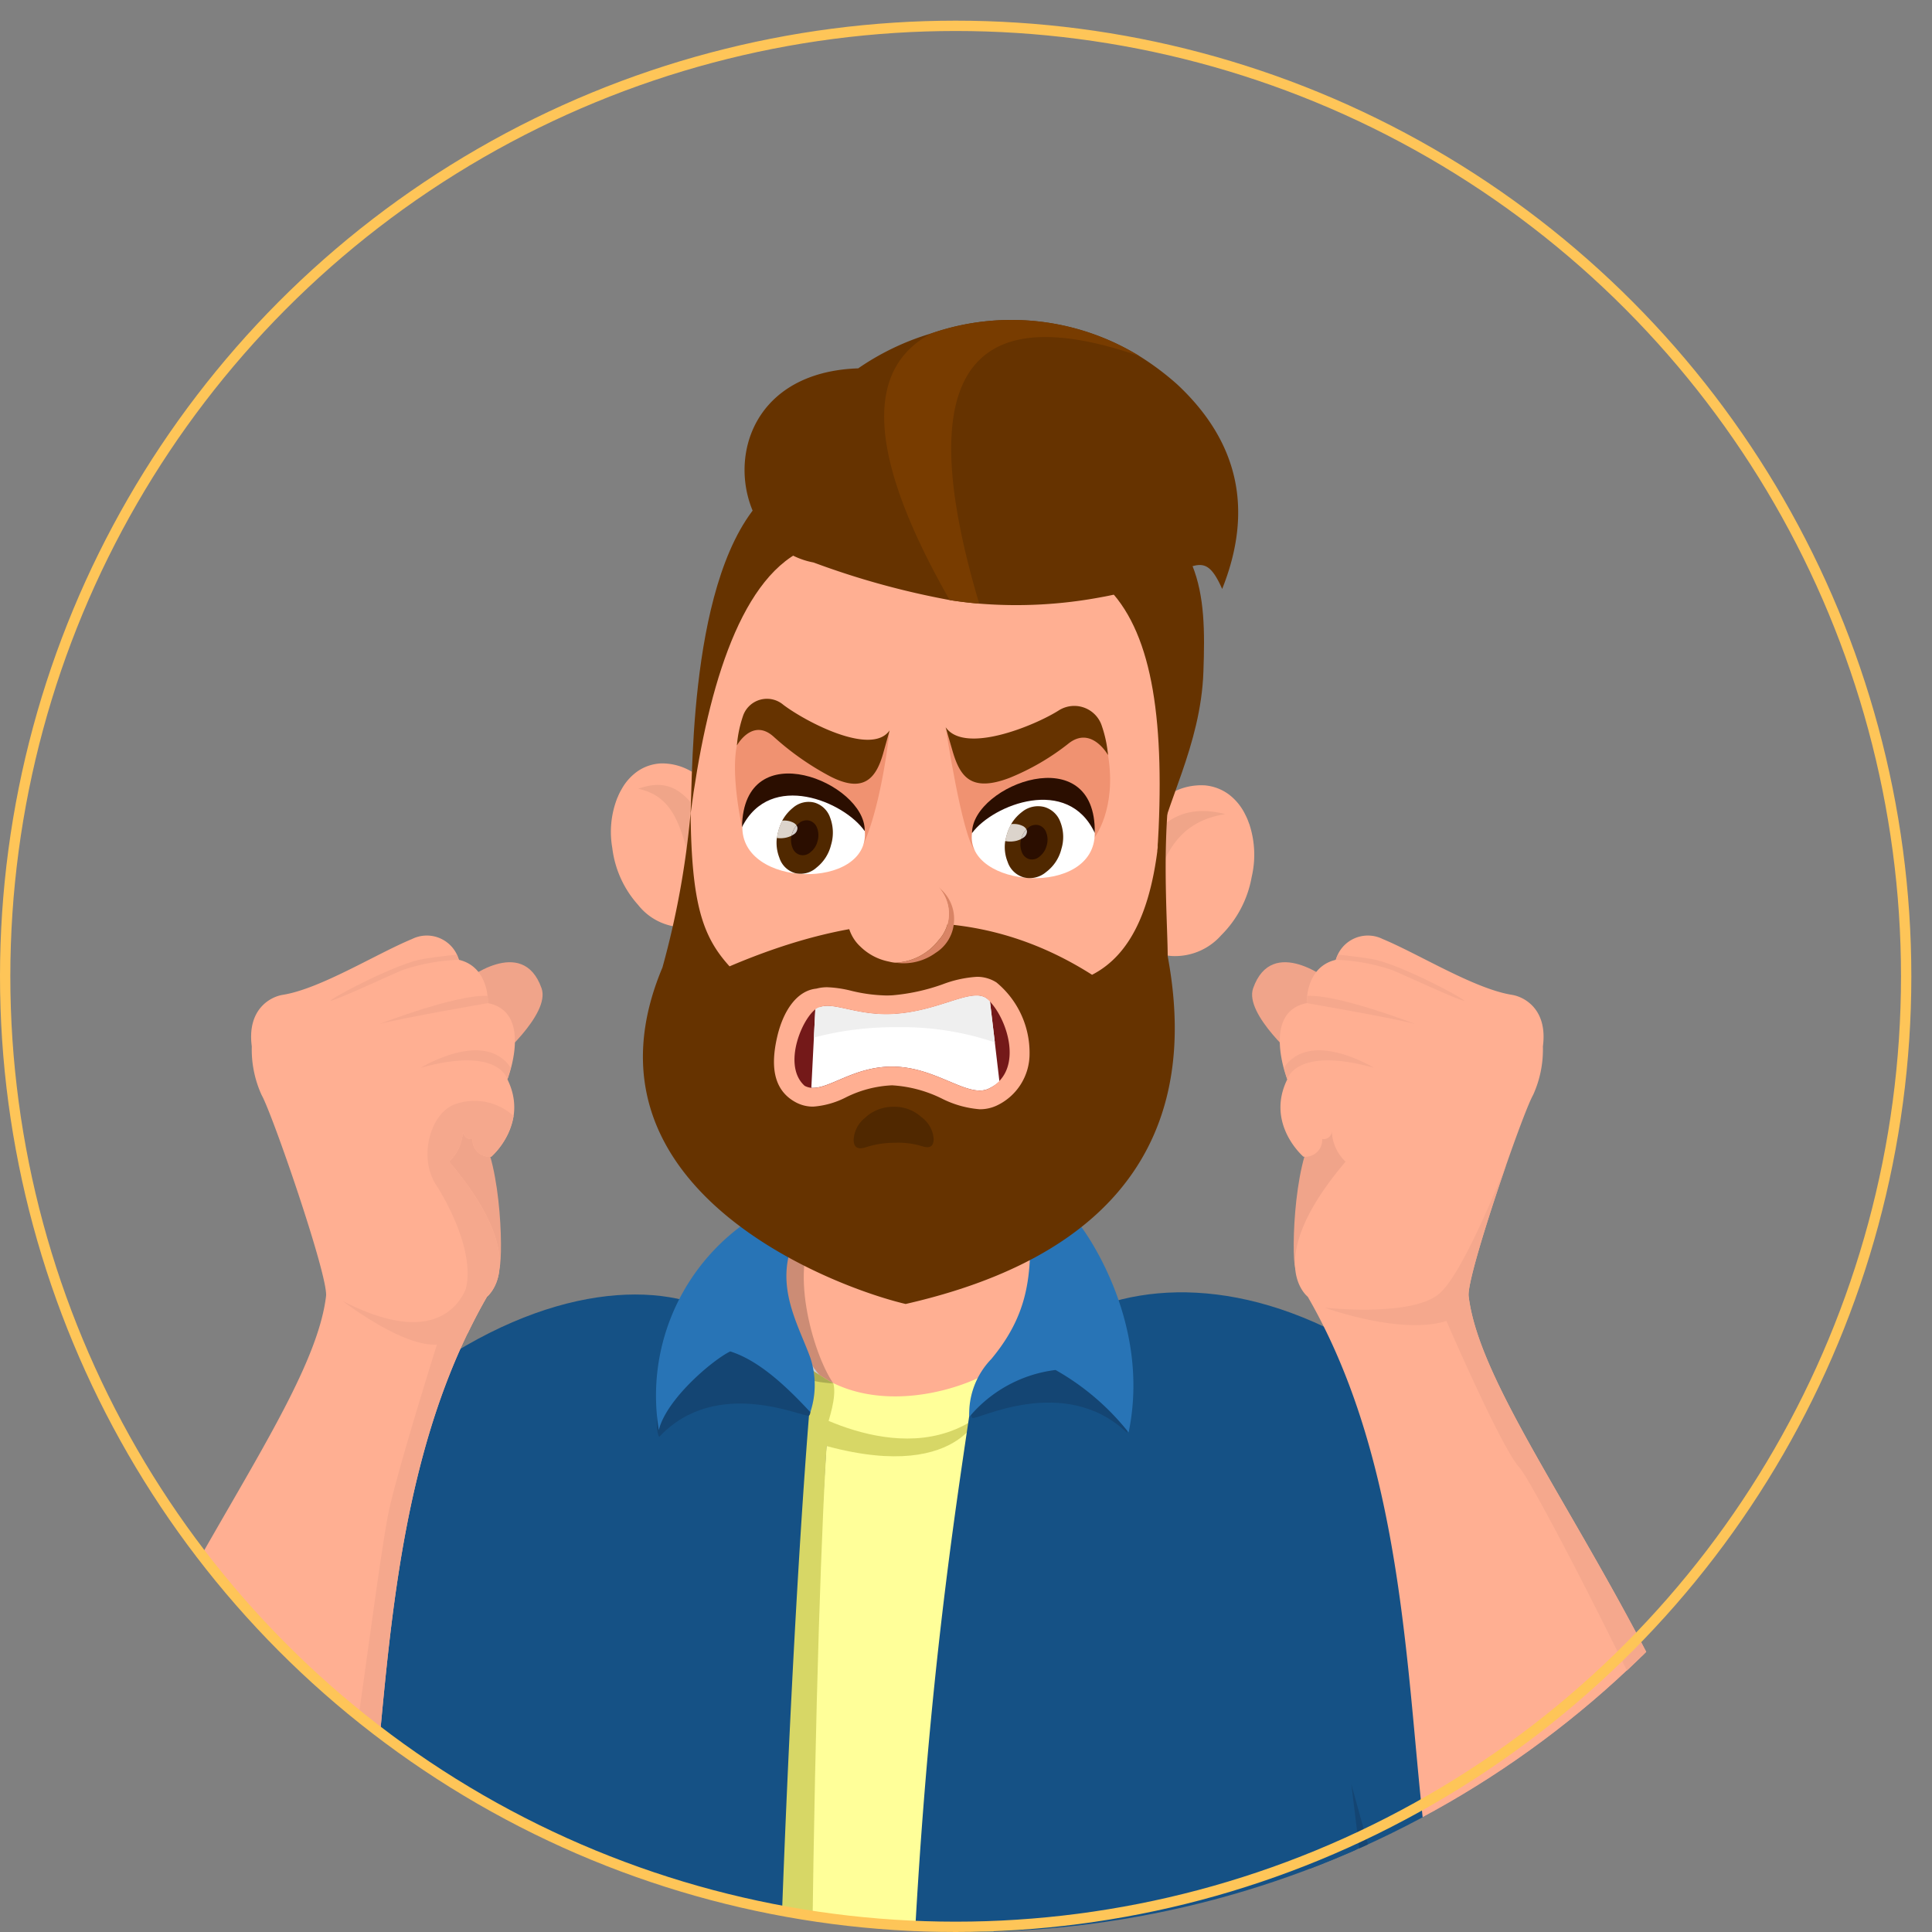 <svg xmlns="http://www.w3.org/2000/svg" xmlns:xlink="http://www.w3.org/1999/xlink" width="187" height="187" viewBox="0 0 187 187">
  <rect x="0" y="0" width="187" height="187" fill="#808080" stroke="none"/>
  <defs>
    <clipPath id="clip-path">
      <circle id="Elipse_983" data-name="Elipse 983" cx="93.5" cy="93.5" r="93.5" transform="translate(441 8188)" fill="#fff" stroke="#707070" stroke-width="1"/>
    </clipPath>
  </defs>
  <g id="Grupo_18076" data-name="Grupo 18076" transform="translate(-461 -8149)">
    <g id="Enmascarar_grupo_1" data-name="Enmascarar grupo 1" transform="translate(20 -39)" clip-path="url(#clip-path)">
      <g id="Grupo_18014" data-name="Grupo 18014" transform="translate(441 8218.986)">
        <path id="Trazado_46492" data-name="Trazado 46492" d="M282.091,244.428c14.91-7.551,45.143.83,67.661,60.343L327.77,323.537s-26.706-28.952-35.2-40.65Z" transform="translate(-178.03 -147.991)" fill="#155185"/>
        <path id="Trazado_46493" data-name="Trazado 46493" d="M333.72,345.219,331.958,330.9l5.138,18.563Z" transform="translate(-201.161 -189.186)" fill="#144573"/>
        <path id="Trazado_46494" data-name="Trazado 46494" d="M255.129,226.876c-1.86-3.413-5.08-4.8-12.109-5.9-6.175-3.535-13.57,5.734-16.062,5.9.93,6.136,2.438,10.891,6.046,14.369.223.13,9.945,2.635,14.2.051a25.5,25.5,0,0,0,7.922-14.42" transform="translate(-152.457 -137.824)" fill="#ffaf92"/>
        <path id="Trazado_46495" data-name="Trazado 46495" d="M234.62,261.141a3.294,3.294,0,0,1,.1.74c-1.3,17.975-4.111,78.273-2.937,126.4,5.726.062,20.632-.118,20.935-.14,0,0-3.328-129.792-3.4-130.647-3.808,1.766-10.038,2.937-14.854.122.588,1.161-.069,2.05.159,3.529" transform="translate(-154.565 -155.134)" fill="#ff9"/>
        <path id="Trazado_46496" data-name="Trazado 46496" d="M223.42,384.857s6.172.111,6.329.113c-1.174-48.123-.079-105.74,1.221-123.716.019-.251.86-2.488.508-3.834-.434-.253-1.625-.962-2.033-1.283-2.6-.15-6.025,128.72-6.025,128.72" transform="translate(-150.816 -154.506)" fill="#d7d766"/>
        <path id="Trazado_46497" data-name="Trazado 46497" d="M226.483,227.694c-3.151.707-5.9,5.352-5.9,5.352s-.257,7.7,5.77,10.33c.446-.1.952-.206,1.719-.418a.1.1,0,0,1,.049-.014h0c.152.12.413.293.7.477-2.747-3.331-4.013-7.659-4.83-13.055.76-.051,1.975-.948,3.473-2.071q-.5-.286-.992-.6" transform="translate(-149.501 -141.313)" fill="#ccc"/>
        <path id="Trazado_46498" data-name="Trazado 46498" d="M230.431,228.814c-1.5,1.122-2.713,2.02-3.473,2.071.818,5.4,2.083,9.725,4.83,13.055.342.216.723.447,1.014.62.1.05.192.1.288.146-1.973-2.867-4.43-11.549-1.449-15.232-.4-.207-.807-.427-1.211-.661" transform="translate(-152.457 -141.833)" fill="#cc8c75"/>
        <path id="Trazado_46499" data-name="Trazado 46499" d="M237.859,258.183l.316.186h0l-.028-.04c-.1-.047-.192-.1-.288-.146" transform="translate(-157.513 -155.456)" fill="#cccc7a"/>
        <path id="Trazado_46500" data-name="Trazado 46500" d="M233.07,256.164c-.768.211-1.274.322-1.719.418a9.6,9.6,0,0,0,1.377.479c.116-.522.23-.828.343-.9" transform="translate(-154.495 -154.519)" fill="#181927"/>
        <path id="Trazado_46501" data-name="Trazado 46501" d="M234.31,256.137a.1.1,0,0,0-.049.014c-.113.068-.227.374-.343.9a11.874,11.874,0,0,0,2.429.372l-.316-.186c-.292-.174-.673-.4-1.014-.62-.29-.184-.55-.357-.7-.477h0" transform="translate(-155.686 -154.507)" fill="#acac52"/>
        <path id="Trazado_46502" data-name="Trazado 46502" d="M230.05,261.6s10.6,7.162,18.317,1.534c0,0-2.816,7.588-18.849,1.534Z" transform="translate(-153.644 -157.04)" fill="#d7d766"/>
        <path id="Trazado_46503" data-name="Trazado 46503" d="M193.241,256.243c-.031-.206-24.384-1.072-27.37,17.149a861.73,861.73,0,0,0-10.74,114.527,3.736,3.736,0,0,0,1.641,3.281,33.811,33.811,0,0,0,7.17,3.314q.949.335,1.981.669,1.088.334,2.287.67,1.311.363,2.678.725a129.826,129.826,0,0,0,21.365,3.263l2.342-.087c-2.47-52.7,1.407-124.993,3.223-143.613C194.3,254.093,194.084,261.975,193.241,256.243Z" transform="translate(-119.14 -154.347)" fill="#155185"/>
        <path id="Trazado_46504" data-name="Trazado 46504" d="M265.39,238.05c-.93,6.136-4.131,8.086-7.449,11.913-2.847,19.38-9.577,59.368-4.948,141.872,17.544.092,35.352-5.389,42.116-8.7a6.819,6.819,0,0,0,3.739-6.31c-.7-42.839-1.509-66.042-6.2-104.574C291.93,266.379,292.226,256.46,265.39,238.05Z" transform="translate(-163.799 -146.117)" fill="#155185"/>
        <path id="Trazado_46505" data-name="Trazado 46505" d="M159.96,244.612c-11.614-7.08-44.708.83-67.869,65.475l26.8,9.076s22.095-24.395,30.589-36.092Z" transform="translate(-89.899 -148.175)" fill="#155185"/>
        <path id="Trazado_46506" data-name="Trazado 46506" d="M278.347,258.07c-6.079-5.758-14.617-1.1-14.945-1.417-.966-.931,2.56-9.523,7.88-9.366C276.742,247.448,279.178,256.346,278.347,258.07Z" transform="translate(-169.287 -150.401)" fill="#144573"/>
        <path id="Trazado_46507" data-name="Trazado 46507" d="M206.806,258.621c5.615-6.01,14.219-1.745,14.522-2.075.891-.971-3.038-9.381-8.228-8.989C207.775,247.959,205.9,256.939,206.806,258.621Z" transform="translate(-143.007 -150.52)" fill="#144573"/>
        <path id="Trazado_46508" data-name="Trazado 46508" d="M217.956,224.949,214.5,227.8a20.457,20.457,0,0,0-7.771,19.6c.733-3,5.217-6.789,6.913-7.609,2.776.877,5.412,3.359,7.752,5.881a8.408,8.408,0,0,0,.007-5.248c-1.192-3.289-3.525-7.012-1.575-11.432l1.694-2.534S218.83,224.216,217.956,224.949Z" transform="translate(-142.96 -139.972)" fill="#2874b6"/>
        <path id="Trazado_46509" data-name="Trazado 46509" d="M273.729,228.221c-1.506-2.231-3.8-2.018-4.741-2.092-.293,5.126.691,9.547-3.879,15.021a7.6,7.6,0,0,0-2.127,5.6,12.938,12.938,0,0,1,8.351-4.547,24.13,24.13,0,0,1,7.073,6.047C280.7,237.188,273.729,228.221,273.729,228.221Z" transform="translate(-169.166 -140.587)" fill="#2874b6"/>
        <path id="Trazado_46510" data-name="Trazado 46510" d="M198.882,150.036a8.971,8.971,0,0,0-.452,4.75,10.034,10.034,0,0,0,2.5,5.516,5.669,5.669,0,0,0,4.5,2.166,4.276,4.276,0,0,0,3.229-1.635,5.6,5.6,0,0,0,.581-.885,6.443,6.443,0,0,0,.311-.6,7.867,7.867,0,0,0,.488-1.391,8.67,8.67,0,0,0,.25-2.426,10.582,10.582,0,0,0-.118-1.244,10.062,10.062,0,0,0-2.527-5.54,5.619,5.619,0,0,0-4.475-2.141,4.358,4.358,0,0,0-2.216.71,5.134,5.134,0,0,0-1.62,1.785,5.408,5.408,0,0,0-.381.776A.664.664,0,0,0,198.882,150.036Z" transform="translate(-139.166 -103.701)" fill="#ffaf92"/>
        <path id="Trazado_46511" data-name="Trazado 46511" d="M211.656,157.519c-3.07-5.594-4.592-8.012-8.442-6.66,3.394.737,4.177,3.519,5.274,8.251.212-.461,2.787,1.4,2.91.907A8.936,8.936,0,0,0,211.656,157.519Z" transform="translate(-141.443 -105.503)" fill="#f0a589"/>
        <path id="Trazado_46512" data-name="Trazado 46512" d="M302.871,154.237a5.677,5.677,0,0,0-.354-.837,5.4,5.4,0,0,0-1.595-1.969,4.587,4.587,0,0,0-2.284-.876,5.906,5.906,0,0,0-4.822,1.983,10.587,10.587,0,0,0-2.978,5.665,10.921,10.921,0,0,0-.2,1.3,9.115,9.115,0,0,0,.119,2.561,8.329,8.329,0,0,0,.431,1.488,6.8,6.8,0,0,0,.291.644,5.884,5.884,0,0,0,.558.962,4.5,4.5,0,0,0,3.292,1.906,5.959,5.959,0,0,0,4.851-2.007,10.542,10.542,0,0,0,2.949-5.64,9.422,9.422,0,0,0-.195-5.011A.656.656,0,0,0,302.871,154.237Z" transform="translate(-181.978 -105.521)" fill="#ffaf92"/>
        <path id="Trazado_46513" data-name="Trazado 46513" d="M292.518,164.368c.1.51,1.8-1.776,1.986-1.294,1.1-4.948,3.377-7.013,6.877-7.57-4.009-1.044-7.239.554-8.982,6.3A9.074,9.074,0,0,0,292.518,164.368Z" transform="translate(-182.793 -107.69)" fill="#f0a589"/>
        <path id="Trazado_46514" data-name="Trazado 46514" d="M221.162,101.247c-6.116,3.034-8.435,12.879-9.917,24.311-.061,1.193-.269,7.42-1.563,18.537a44.353,44.353,0,0,0,.2,13.557q21.263,26.69,42.693,3.832a21.325,21.325,0,0,0,2.48-10.133,86.326,86.326,0,0,1,1.349-16.443q.2-1.078.382-2.287a2.78,2.78,0,0,1,.058-.36,4.269,4.269,0,0,1,.068-.463c1.961-22.787-5.011-25.266-5.031-25.233-3.21-5.835-24.6-8.745-30.721-5.316" transform="translate(-144.252 -81.981)" fill="#ffaf92"/>
        <path id="Trazado_46515" data-name="Trazado 46515" d="M212.663,123.429c1.5-11.43,4.569-22.513,10.857-25.531,4.774-3.711,22.809-2.217,30.125,3.944.021-.033-.462-.073-.406-.1,4.19,4.463,5.381,12.9,4.613,25.339.643-4.447,4.205-10.226,4.453-17.438.14-3.883.124-7.314-1.085-10.309-1.239-3.642-5.108-6.691-8.492-9.1-3.172-2.25-6.917-3.205-11.22-3.9-4.252-.677-8.459.023-12.6,1.059-4.358,1.087-5.144,1.836-8.225,4.569C212.549,98.45,212.891,119.136,212.663,123.429Z" transform="translate(-145.826 -75.616)" fill="#630"/>
        <path id="Trazado_46516" data-name="Trazado 46516" d="M254.862,169.065c0-2.555-.434-8.464-.01-14.139-.512.251-.807.062-.65-.137-.406,9.459-2.9,14.14-6.661,16.073-11.2-7.127-22.918-6-35.087-.817-2.612-2.876-3.682-6.015-3.77-14.892a84.073,84.073,0,0,1-2.724,15c-9.025,21.464,16.828,31.012,23.54,32.571C256.094,196.667,256.864,179.8,254.862,169.065Z" transform="translate(-141.84 -107.497)" fill="#630"/>
        <path id="Trazado_46517" data-name="Trazado 46517" d="M254.017,169.135c-.08-.077-.152-.144-.217-.2a3.8,3.8,0,0,1,.008,5.14,5.569,5.569,0,0,1-4.213,2.178l.208.019a5.284,5.284,0,0,0,3.713-.971,3.809,3.809,0,0,0,1.777-2.945A3.863,3.863,0,0,0,254.017,169.135Z" transform="translate(-162.957 -114.057)" fill="#d98465"/>
        <path id="Trazado_46518" data-name="Trazado 46518" d="M249.8,167.734a5.887,5.887,0,0,0-7.059-.4,4.01,4.01,0,0,0-1.754,2.972,3.913,3.913,0,0,0,1.253,3.191,5.424,5.424,0,0,0,2.765,1.448,3.356,3.356,0,0,0,.59.105,5.569,5.569,0,0,0,4.213-2.178A3.8,3.8,0,0,0,249.8,167.734Z" transform="translate(-158.959 -112.858)" fill="#ffaf92"/>
        <path id="Trazado_46519" data-name="Trazado 46519" d="M249.855,211.681q.017,1.091-1.08.745a7.85,7.85,0,0,0-2.682-.346,9.078,9.078,0,0,0-2.8.435q-1.164.383-1.181-.708a2.879,2.879,0,0,1,1.083-2.123,3.953,3.953,0,0,1,2.737-1.084,3.858,3.858,0,0,1,2.744,1A2.86,2.86,0,0,1,249.855,211.681Z" transform="translate(-159.487 -132.457)" fill="#502800"/>
        <path id="Trazado_46520" data-name="Trazado 46520" d="M264.292,72.8a26.845,26.845,0,0,0-3.652-2.737,23.7,23.7,0,0,0-20.158-2.192,24.969,24.969,0,0,0-7.062,3.378c-14.527.5-13.27,17.125-4.326,18.791a78.494,78.494,0,0,0,13.179,3.637c.936.148,1.888.261,2.858.345a44.443,44.443,0,0,0,11.783-.619c8.751-1.548,9.562-5.7,11.732-.8Q273.221,81.143,264.292,72.8Z" transform="translate(-150.351 -66.583)" fill="#630"/>
        <path id="Trazado_46521" data-name="Trazado 46521" d="M235.653,139.07s-.728,7.106-2.579,11.143l-11.706-1.785s-1.112-4.963-.495-7.9,1.657-3.283,1.657-3.283a25.908,25.908,0,0,0,6.1,3.351c5.563,1.742,7.024-1.531,7.024-1.531" transform="translate(-149.548 -99.361)" fill="#f09271"/>
        <path id="Trazado_46522" data-name="Trazado 46522" d="M258.72,140.052s1.58,10.506,2.831,11.936l11.572-1.251s2.179-2.757,1.313-7.991c.072-.186-.553-3.223-2.7-2.643s-6.076,2.055-7.819,2.1-4.679.479-5.2-2.151" transform="translate(-167.19 -100.651)" fill="#f09271"/>
        <path id="Trazado_46523" data-name="Trazado 46523" d="M272.329,70.066a23.7,23.7,0,0,0-20.158-2.192q-9.926,5.277,1.791,25.806c.936.148,1.888.261,2.858.345Q247.079,61.317,272.329,70.066Z" transform="translate(-162.04 -66.583)" fill="#783c00"/>
        <path id="Trazado_46524" data-name="Trazado 46524" d="M233.876,155.141c-2.348-5.936-11.685-5.314-11.853-.521-.212,6.054,12.3,6.233,11.853.521" transform="translate(-150.167 -105.673)" fill="#fff"/>
        <path id="Trazado_46525" data-name="Trazado 46525" d="M233.47,157.708a4.1,4.1,0,0,0-.086-2.63,2.279,2.279,0,0,0-1.529-1.466,2.306,2.306,0,0,0-2.068.5,4.13,4.13,0,0,0-1.418,2.226,3.966,3.966,0,0,0,.095,2.6,2.256,2.256,0,0,0,1.521,1.5,2.285,2.285,0,0,0,2.076-.531,4,4,0,0,0,1.409-2.2" transform="translate(-153.032 -106.916)" fill="#502800"/>
        <path id="Trazado_46526" data-name="Trazado 46526" d="M233.371,158.9a1.987,1.987,0,0,0-.042-1.279,1.106,1.106,0,0,0-.743-.713,1.121,1.121,0,0,0-1.005.244,2.009,2.009,0,0,0-.689,1.082,1.928,1.928,0,0,0,.046,1.264,1.1,1.1,0,0,0,.739.728,1.113,1.113,0,0,0,1.009-.258,1.939,1.939,0,0,0,.685-1.067" transform="translate(-154.243 -108.465)" fill="#2b0e00"/>
        <path id="Trazado_46527" data-name="Trazado 46527" d="M227.953,156.937l-.067.005a2.078,2.078,0,0,0-1.018.344.729.729,0,0,0-.394.634q.024.345.479.556a1.788,1.788,0,0,0,.43.135l.047.008a5,5,0,0,1,.14-.7,4.782,4.782,0,0,1,.383-.978" transform="translate(-152.232 -108.493)" fill="#fff"/>
        <path id="Trazado_46528" data-name="Trazado 46528" d="M228.952,156.926c-.056,0-.114,0-.172.006a4.782,4.782,0,0,0-.383.978,5,5,0,0,0-.14.7,2.234,2.234,0,0,0,.339.025c.077,0,.157,0,.238-.011a2.2,2.2,0,0,0,.843-.237c.009-.043.02-.086.032-.129a2.094,2.094,0,0,1,.454-.861.917.917,0,0,0-.395-.307,1.89,1.89,0,0,0-.783-.168h-.032" transform="translate(-153.059 -108.488)" fill="#dcd4cc"/>
        <path id="Trazado_46529" data-name="Trazado 46529" d="M231.39,157.811a2.094,2.094,0,0,0-.454.861c-.012.043-.023.086-.032.129a1.879,1.879,0,0,0,.176-.107.729.729,0,0,0,.394-.634.513.513,0,0,0-.084-.249" transform="translate(-154.288 -108.898)" fill="#d5cfcc"/>
        <path id="Trazado_46530" data-name="Trazado 46530" d="M233.82,153.991l.012-.027c.075-4.648-11.728-9.527-11.875-.35C224.722,148.129,231.857,151.163,233.82,153.991Z" transform="translate(-150.137 -104.547)" fill="#2b0e00"/>
        <path id="Trazado_46531" data-name="Trazado 46531" d="M263.454,155.754c2.537-5.857,11.852-4.6,11.882,0,.041,6.3-12.559,5.364-11.882,0" transform="translate(-169.373 -106.119)" fill="#fff"/>
        <path id="Trazado_46532" data-name="Trazado 46532" d="M274.866,158.492a3.958,3.958,0,0,0-.09-2.63,2.33,2.33,0,0,0-1.586-1.466,2.458,2.458,0,0,0-2.146.5,4.112,4.112,0,0,0-1.471,2.226,3.826,3.826,0,0,0,.1,2.6,2.306,2.306,0,0,0,1.577,1.5,2.437,2.437,0,0,0,2.155-.531,3.984,3.984,0,0,0,1.463-2.2" transform="translate(-172.141 -107.28)" fill="#502800"/>
        <path id="Trazado_46533" data-name="Trazado 46533" d="M274.758,159.7a1.976,1.976,0,0,0-.041-1.267,1.1,1.1,0,0,0-.736-.706,1.11,1.11,0,0,0-1,.241,1.99,1.99,0,0,0-.683,1.072,1.906,1.906,0,0,0,.046,1.252,1.086,1.086,0,0,0,.732.721,1.1,1.1,0,0,0,1-.256,1.919,1.919,0,0,0,.679-1.058" transform="translate(-173.451 -108.842)" fill="#2b0e00"/>
        <path id="Trazado_46534" data-name="Trazado 46534" d="M269.347,157.561a2.066,2.066,0,0,0-1.007.342.725.725,0,0,0-.391.63q.025.342.476.551a1.719,1.719,0,0,0,.35.118,4.823,4.823,0,0,1,.128-.576,4.636,4.636,0,0,1,.445-1.064" transform="translate(-171.47 -108.782)" fill="#fff"/>
        <path id="Trazado_46535" data-name="Trazado 46535" d="M270.3,157.539c-.077,0-.156,0-.237.012h0a4.634,4.634,0,0,0-.445,1.064,4.824,4.824,0,0,0-.128.576l.078.016a2.145,2.145,0,0,0,.383.033c.077,0,.155,0,.236-.011a2.168,2.168,0,0,0,.844-.24l.005-.02a2.057,2.057,0,0,1,.5-.906.845.845,0,0,0-.421-.358,1.885,1.885,0,0,0-.778-.166H270.3" transform="translate(-172.185 -108.772)" fill="#dcd4cc"/>
        <path id="Trazado_46536" data-name="Trazado 46536" d="M272.867,158.517a2.057,2.057,0,0,0-.5.906l-.005.02a1.753,1.753,0,0,0,.167-.1.722.722,0,0,0,.39-.63.507.507,0,0,0-.053-.194" transform="translate(-173.518 -109.226)" fill="#d5cfcc"/>
        <path id="Trazado_46537" data-name="Trazado 46537" d="M263.49,154.55l-.012-.028c.075-4.648,12.028-9.147,11.881.03C272.771,148.981,265.543,151.785,263.49,154.55Z" transform="translate(-169.396 -104.915)" fill="#2b0e00"/>
        <path id="Trazado_46538" data-name="Trazado 46538" d="M273.78,138a2.806,2.806,0,0,0-4.13-1.326c-2.318,1.464-9.082,4.26-10.93,1.617l.62,2.131c.733,2.6,1.758,4.211,5.551,2.775a23.288,23.288,0,0,0,5.788-3.382c2.188-1.647,3.756,1.17,3.756,1.17A11.815,11.815,0,0,0,273.78,138Z" transform="translate(-167.19 -98.886)" fill="#630"/>
        <path id="Trazado_46539" data-name="Trazado 46539" d="M221.651,136.539a2.449,2.449,0,0,1,3.883-1c2.181,1.646,8.528,4.987,10.28,2.473l-.583,2.082c-.689,2.547-1.906,4.068-5.221,2.34a26.831,26.831,0,0,1-5.444-3.836c-2.058-1.818-3.533.876-3.533.876A11.848,11.848,0,0,1,221.651,136.539Z" transform="translate(-149.709 -98.301)" fill="#630"/>
        <path id="Trazado_46540" data-name="Trazado 46540" d="M247.8,197.829a9.083,9.083,0,0,1-3.319-.965,13.191,13.191,0,0,0-5.164-1.352,11.8,11.8,0,0,0-4.821,1.234,7.518,7.518,0,0,1-2.816.825,2.621,2.621,0,0,1-1.257-.308,4.559,4.559,0,0,1-2.223-5.238c.43-1.908,1.922-3.895,3.964-4.078a3.043,3.043,0,0,1,.887-.121,10.369,10.369,0,0,1,2.108.32,16.3,16.3,0,0,0,3.6.478c.2,0,.412-.005.625-.018a20.229,20.229,0,0,0,5.107-1.107,10.68,10.68,0,0,1,2.992-.678,2.587,2.587,0,0,1,1.441.395,7.17,7.17,0,0,1,3.073,6.173,4.851,4.851,0,0,1-2.952,4.177A2.918,2.918,0,0,1,247.8,197.829Z" transform="translate(-152.966 -122.355)" fill="#741919"/>
        <path id="Trazado_46541" data-name="Trazado 46541" d="M252.238,193.046l-.478-4.022c-.117-.093-.235-.188-.357-.267-1.519-.989-4.544,1.286-9,1.536-3.432.194-5.72-1.165-7.09-.668a2.471,2.471,0,0,0-.443.073l-.146,2.879-.247,4.861c1.733.152,4.1-2.047,7.809-2.048,4.27,0,7.319,3.079,9.345,2.139a4.624,4.624,0,0,0,1.053-.68Z" transform="translate(-155.947 -123.138)" fill="#fff"/>
        <path id="Trazado_46542" data-name="Trazado 46542" d="M252.451,193.046l-.478-4.022c-.117-.093-.235-.188-.357-.267-1.519-.989-4.544,1.286-9,1.536-3.432.194-5.72-1.165-7.09-.668a2.471,2.471,0,0,0-.443.073l-.146,2.879a30.417,30.417,0,0,1,8.027-1A28,28,0,0,1,252.451,193.046Z" transform="translate(-156.16 -123.138)" fill="#efefef"/>
        <path id="Trazado_46543" data-name="Trazado 46543" d="M247.322,186.943a1.69,1.69,0,0,1,.947.248c1.919,1.547,3.859,7,.234,8.772a2.016,2.016,0,0,1-.86.179c-2,0-4.78-2.317-8.484-2.318h0c-3.583,0-5.917,2.06-7.634,2.06a1.708,1.708,0,0,1-.828-.2c-2.377-2.131.123-7.393,1.488-7.625a2.07,2.07,0,0,1,.711-.11c1.291,0,3.155.8,5.7.8.221,0,.446-.006.677-.019,3.665-.206,6.362-1.784,8.049-1.784m0-1.81h0a11.248,11.248,0,0,0-3.266.721,19.222,19.222,0,0,1-4.885,1.066c-.2.011-.388.016-.575.016a15.5,15.5,0,0,1-3.4-.457,11.158,11.158,0,0,0-2.3-.34,3.993,3.993,0,0,0-1.063.134c-1.909.189-3.237,2.184-3.812,4.742-.593,2.636-.427,5.053,1.818,6.262a3.512,3.512,0,0,0,1.686.417,8.263,8.263,0,0,0,3.172-.9,11.064,11.064,0,0,1,4.462-1.162,12.49,12.49,0,0,1,4.814,1.281,9.818,9.818,0,0,0,3.671,1.036,3.822,3.822,0,0,0,1.622-.347,5.53,5.53,0,0,0,3.2-4.985,8.826,8.826,0,0,0-3.208-6.946A3.482,3.482,0,0,0,247.322,185.133Z" transform="translate(-152.814 -121.572)" fill="#ffaf92"/>
        <path id="Trazado_46544" data-name="Trazado 46544" d="M162.6,345.219l1.763-14.318-5.138,18.563Z" transform="translate(-121.039 -189.186)" fill="#144573"/>
        <path id="Trazado_46545" data-name="Trazado 46545" d="M119.929,356.087c-6.538,8.792-18,11.336-25.605,5.682s-8.468-17.365-1.931-26.156,18-11.336,25.605-5.682S126.466,347.3,119.929,356.087Z" transform="translate(-88.003 -187.339)" fill="#2874b6"/>
        <path id="Trazado_46546" data-name="Trazado 46546" d="M171.845,184.332s5.613-4.548,7.465.682c.9,2.536-4.436,7.041-4.436,7.041Z" transform="translate(-126.893 -120.35)" fill="#f0a48a"/>
        <path id="Trazado_46547" data-name="Trazado 46547" d="M169.086,210.936c2.809,1.272,3.288,11.316,2.975,13.809-.4,3.2-6.4,5.307-7.127-5.928S169.086,210.936,169.086,210.936Z" transform="translate(-123.653 -133.323)" fill="#f0a48a"/>
        <path id="Trazado_46548" data-name="Trazado 46548" d="M136.254,196.649a.8.8,0,0,0,.931.718,1.634,1.634,0,0,0,1.823,1.708s3.683-3.163,1.559-7.48c0,0,2.537-6.505-1.887-7.381,0,0,.159-3.493-2.812-4.192a3.225,3.225,0,0,0-4.543-2.009c-3.467,1.436-8.884,4.828-12.509,5.4-1.235.2-3.467,1.435-2.993,4.99a10.615,10.615,0,0,0,.953,4.71c1.05,1.85,6.463,17.546,6.234,19.462-1.356,11.375-18.513,30.542-26.863,57.358a20.054,20.054,0,0,0,.013,10.585l-.006,0,.018.053a12.331,12.331,0,0,0,.381,1.174,20.109,20.109,0,0,1,1.118,5.228c-.184,2.2,6.745,6.181,10.187,4.528,2.13-1.022,4.5-2.041,6.271-2.783,4.926-1.5,8.725-4.1,10.063-9.8,5.946-14.287,1.678-44.254,14.39-66.284,0,0,4.5-3.469-3.661-13.075A4.247,4.247,0,0,0,136.254,196.649Z" transform="translate(-91.452 -118.107)" fill="#ffaf92"/>
        <path id="Trazado_46549" data-name="Trazado 46549" d="M167.034,189.267s-8.178,1.412-10.467,2.009c0,0,7.38-2.864,10.427-2.712Z" transform="translate(-119.806 -123.16)" fill="#f5a88d"/>
        <path id="Trazado_46550" data-name="Trazado 46550" d="M172.36,201.215s-.771-3.234-8.378-1.128c0,0,6.144-3.791,8.705,0Z" transform="translate(-123.246 -127.727)" fill="#f5a88d"/>
        <path id="Trazado_46551" data-name="Trazado 46551" d="M159.885,181.126c-.5.054-2.466.271-3.432.461-2.861.561-9.612,4.25-8.683,3.991s4.9-2.108,6.832-2.941a18.9,18.9,0,0,1,5.5-1.009A3.579,3.579,0,0,0,159.885,181.126Z" transform="translate(-115.685 -119.713)" fill="#f5a88d"/>
        <path id="Trazado_46552" data-name="Trazado 46552" d="M167.273,213.417a4.247,4.247,0,0,0,1.331-2.909.8.8,0,0,0,.931.718,1.634,1.634,0,0,0,1.823,1.708A7.108,7.108,0,0,0,173.511,209a5.6,5.6,0,0,0-5.453-1.212c-2.51.669-3.843,5.093-2.056,7.864s5.273,9.829,1.072,12.778a9.125,9.125,0,0,0,2,1.61c.579-1.2,1.19-2.388,1.859-3.547C170.934,226.492,175.429,223.023,167.273,213.417Z" transform="translate(-123.802 -131.966)" fill="#f5a88d"/>
        <path id="Trazado_46553" data-name="Trazado 46553" d="M138.838,241.34a4.2,4.2,0,0,0-2.056-1.242s-1.463,7.425-12.15,1.912c0,0,5.737,4.44,9.112,4.215,0,0-3.6,11.422-4.613,15.922s-3.786,28-5.149,33.213c-1.376,5.261-5.144,17.473-14.373,18.251-8.715.735-11.74-3.212-14.05-11.778a21.108,21.108,0,0,0,.6,7.648l-.006,0,.018.053a12.323,12.323,0,0,0,.381,1.174,20.109,20.109,0,0,1,1.118,5.228c-.184,2.2,6.745,6.181,10.187,4.528,2.13-1.022,4.5-2.041,6.271-2.783,4.926-1.5,8.725-4.1,10.063-9.8,5.946-14.287,1.678-44.254,14.39-66.284A2.059,2.059,0,0,0,138.838,241.34Z" transform="translate(-91.452 -147.067)" fill="#f5a88d"/>
        <path id="Trazado_46554" data-name="Trazado 46554" d="M348.655,356.087c6.537,8.792,18,11.336,25.605,5.682s8.468-17.365,1.931-26.156-18-11.336-25.605-5.682S342.117,347.3,348.655,356.087Z" transform="translate(-206.869 -187.339)" fill="#2874b6"/>
        <path id="Trazado_46555" data-name="Trazado 46555" d="M321.608,184.332s-5.613-4.548-7.466.682c-.9,2.536,4.437,7.041,4.437,7.041Z" transform="translate(-192.849 -120.35)" fill="#f0a48a"/>
        <path id="Trazado_46556" data-name="Trazado 46556" d="M324.612,210.936c-2.809,1.272-3.289,11.316-2.975,13.809.4,3.2,6.4,5.307,7.128-5.928S324.612,210.936,324.612,210.936Z" transform="translate(-196.334 -133.323)" fill="#f0a48a"/>
        <path id="Trazado_46557" data-name="Trazado 46557" d="M324.078,196.649a.8.8,0,0,1-.931.718,1.634,1.634,0,0,1-1.823,1.708s-3.683-3.163-1.559-7.48c0,0-2.538-6.505,1.886-7.381,0,0-.159-3.493,2.812-4.192a3.225,3.225,0,0,1,4.543-2.009c3.467,1.436,8.884,4.828,12.509,5.4,1.235.2,3.467,1.435,2.992,4.99a10.616,10.616,0,0,1-.952,4.71c-1.05,1.85-6.463,17.546-6.235,19.462,1.356,11.375,18.513,30.542,26.863,57.358a20.054,20.054,0,0,1-.013,10.585l.006,0-.018.053a12.331,12.331,0,0,1-.381,1.174,20.13,20.13,0,0,0-1.118,5.228c.183,2.2-6.746,6.181-10.187,4.528-2.13-1.022-4.5-2.041-6.271-2.783-4.926-1.5-8.725-4.1-10.063-9.8-5.946-14.287-1.678-44.254-14.39-66.284,0,0-4.5-3.469,3.661-13.076A4.245,4.245,0,0,1,324.078,196.649Z" transform="translate(-195.169 -118.107)" fill="#ffaf92"/>
        <path id="Trazado_46558" data-name="Trazado 46558" d="M323.91,189.267s8.179,1.412,10.468,2.009c0,0-7.38-2.864-10.428-2.712Z" transform="translate(-197.428 -123.16)" fill="#f5a88d"/>
        <path id="Trazado_46559" data-name="Trazado 46559" d="M320.109,201.215s.77-3.234,8.378-1.128c0,0-6.143-3.791-8.705,0Z" transform="translate(-195.513 -127.727)" fill="#f5a88d"/>
        <path id="Trazado_46560" data-name="Trazado 46560" d="M329.371,181.126c.5.054,2.466.271,3.433.461,2.861.561,9.612,4.25,8.682,3.991s-4.9-2.108-6.832-2.941a18.893,18.893,0,0,0-5.5-1.009A3.632,3.632,0,0,1,329.371,181.126Z" transform="translate(-199.86 -119.713)" fill="#f5a88d"/>
        <path id="Trazado_46561" data-name="Trazado 46561" d="M367.942,289.161c-8.35-26.816-25.506-45.984-26.863-57.358-.14-1.175,1.84-7.527,3.636-12.694-1.909,4.674-4.525,10.613-6.366,12.35-2.574,2.429-11.205,1.455-11.205,1.455s7.406,2.695,11.785,1.285c0,0,5.279,12.224,7.056,14.18S365,284.283,365,288.193s.711,14.042-7.465,15.464c-6.1,1.061-13.492-2.434-18.253-7.157.192.565.392,1.116.611,1.641,1.337,5.7,5.137,8.3,10.063,9.8,1.776.742,4.141,1.761,6.271,2.783,3.442,1.652,10.371-2.329,10.188-4.528a20.13,20.13,0,0,1,1.118-5.228,12.323,12.323,0,0,0,.381-1.174l.018-.053-.006,0A20.053,20.053,0,0,0,367.942,289.161Z" transform="translate(-198.928 -137.331)" fill="#f5a88d"/>
      </g>
    </g>
    <g id="Elipse_990" data-name="Elipse 990" transform="translate(461 8151)" fill="none" stroke="#fec558" stroke-width="1">
      <circle cx="92.5" cy="92.5" r="92.5" stroke="none"/>
      <circle cx="92.5" cy="92.5" r="92" fill="none"/>
    </g>
  </g>
</svg>
